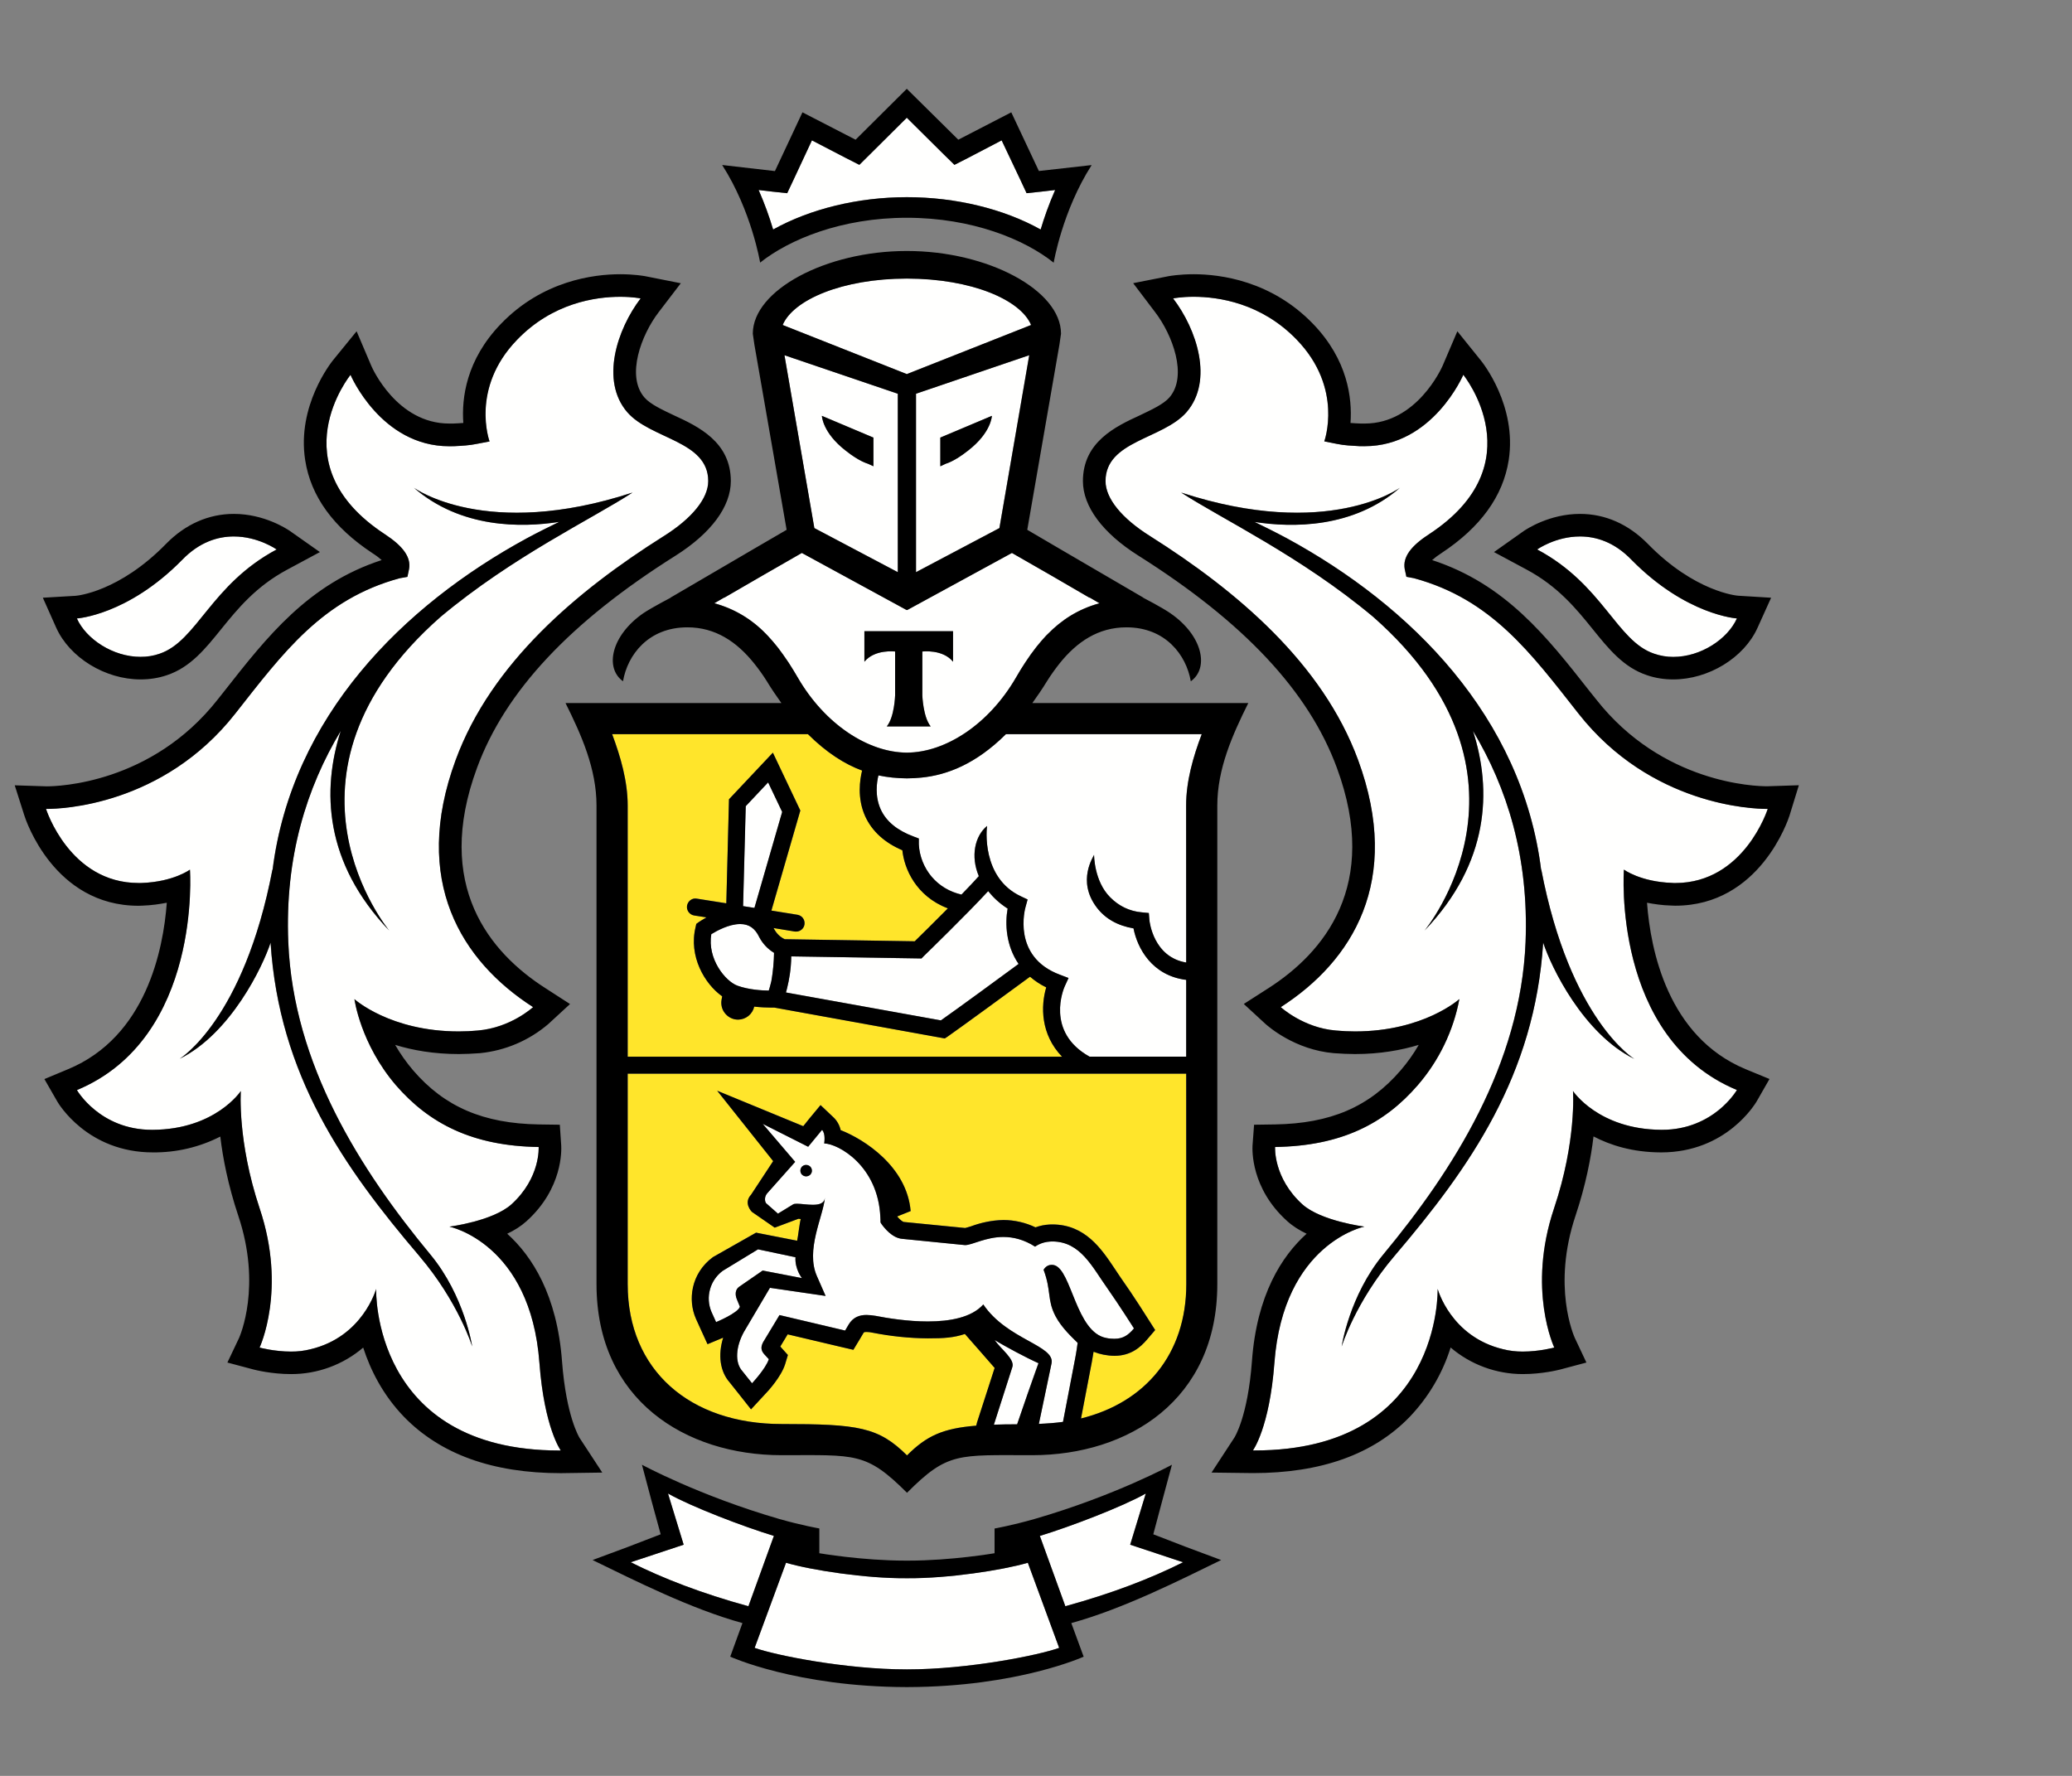 <svg width="28" height="24" viewBox="0 0 28 24" fill="none" xmlns="http://www.w3.org/2000/svg">
<rect x="0" y="0" width="28" height="24" fill="#808080" stroke="none"/>
<g clip-path="url(#clip0_617_16419)">
<path d="M9.677 17.866C9.677 17.866 9.971 17.746 9.998 17.659L9.958 17.561C9.931 17.497 9.934 17.427 9.988 17.39L10.305 17.17L10.836 17.272C10.836 17.272 10.74 17.152 10.749 16.991L10.243 16.884L9.765 17.175C9.682 17.237 9.621 17.325 9.594 17.425C9.566 17.525 9.573 17.631 9.613 17.727L9.677 17.867L9.677 17.866ZM13.43 19.253C13.524 19.25 13.63 19.248 13.745 19.248C13.745 19.248 14.018 18.448 14.033 18.423C13.83 18.328 13.632 18.223 13.44 18.109C13.521 18.231 13.718 18.369 13.679 18.476L13.43 19.253ZM13.593 9.921C13.187 10.324 12.798 10.474 12.451 10.508C12.387 10.515 12.323 10.519 12.259 10.519H12.251C12.123 10.519 11.995 10.506 11.87 10.479C11.848 10.569 11.819 10.759 11.901 10.938C11.975 11.101 12.124 11.222 12.342 11.303L12.416 11.332L12.416 11.411C12.416 11.434 12.434 11.947 12.992 12.089C13.083 11.996 13.166 11.911 13.226 11.839C13.113 11.571 13.173 11.296 13.338 11.162C13.332 11.191 13.258 11.863 13.797 12.114L13.886 12.156L13.859 12.25C13.85 12.279 13.671 12.93 14.324 13.173L14.439 13.217L14.387 13.329C14.376 13.353 14.12 13.944 14.723 14.28H16.029V13.241C15.564 13.184 15.368 12.81 15.317 12.545C15.101 12.508 14.934 12.415 14.82 12.263C14.545 11.901 14.781 11.57 14.784 11.552C14.783 11.555 14.784 11.907 15.001 12.125C15.109 12.229 15.236 12.311 15.429 12.329L15.524 12.338L15.532 12.435C15.534 12.456 15.585 12.933 16.029 13.008L16.028 10.886C16.028 10.557 16.124 10.226 16.239 9.921H13.592L13.593 9.921ZM10.076 10.894L10.041 12.245L10.195 12.269L10.57 10.972L10.38 10.573L10.077 10.894H10.076ZM10.889 15.897C10.879 15.897 10.869 15.894 10.859 15.89C10.85 15.886 10.842 15.879 10.835 15.872C10.828 15.864 10.823 15.855 10.819 15.845C10.816 15.835 10.815 15.825 10.816 15.815C10.817 15.805 10.819 15.795 10.824 15.786C10.828 15.776 10.835 15.768 10.842 15.761C10.85 15.755 10.859 15.75 10.868 15.747C10.878 15.743 10.888 15.742 10.898 15.743C10.943 15.745 10.973 15.783 10.972 15.825C10.97 15.845 10.961 15.864 10.945 15.878C10.93 15.891 10.91 15.898 10.889 15.897ZM14.21 17.093C14.222 17.093 14.235 17.095 14.247 17.098C14.482 17.165 14.54 18.007 14.949 18.082C14.989 18.091 15.026 18.093 15.059 18.093C15.177 18.093 15.247 18.042 15.324 17.952C15.324 17.952 15.117 17.629 14.963 17.41C14.759 17.123 14.601 16.777 14.22 16.777C14.21 16.777 14.2 16.777 14.19 16.779C14.117 16.782 14.047 16.805 13.987 16.847C13.86 16.763 13.711 16.717 13.559 16.716C13.321 16.716 13.135 16.826 13.042 16.826H13.039L12.189 16.742C12.056 16.728 11.95 16.595 11.912 16.542L11.898 16.52C11.898 16.496 11.898 16.473 11.896 16.452C11.867 15.755 11.329 15.457 11.137 15.452C11.137 15.452 11.16 15.319 11.108 15.269L10.921 15.497L10.305 15.187L10.744 15.701L10.373 16.12C10.326 16.167 10.332 16.232 10.351 16.259L10.512 16.401L10.715 16.277C10.726 16.27 10.744 16.267 10.767 16.267C10.823 16.267 10.908 16.282 10.983 16.282C11.067 16.282 11.139 16.265 11.147 16.186C11.122 16.445 10.882 16.894 11.039 17.247L11.156 17.513L10.404 17.404L10.052 18C9.944 18.198 9.926 18.412 10.031 18.528L10.162 18.694C10.162 18.694 10.347 18.498 10.388 18.368L10.329 18.303C10.278 18.247 10.281 18.198 10.312 18.138L10.533 17.771L11.42 17.981L11.466 17.901C11.527 17.8 11.614 17.771 11.709 17.771C11.748 17.771 11.789 17.775 11.83 17.782C11.995 17.815 12.266 17.858 12.537 17.858C12.835 17.858 13.13 17.805 13.287 17.629C13.609 18.106 14.261 18.182 14.209 18.425L14.038 19.243C14.151 19.237 14.261 19.23 14.364 19.216L14.528 18.365C14.541 18.293 14.553 18.22 14.562 18.148C14.499 18.083 14.348 17.949 14.261 17.785C14.147 17.563 14.209 17.447 14.102 17.16C14.102 17.16 14.135 17.093 14.21 17.093L14.21 17.093ZM22.083 14.309C21.394 13.967 20.959 13.063 20.853 12.738C20.739 14.531 19.865 15.774 18.845 16.971C18.314 17.592 18.13 18.196 18.13 18.196C18.13 18.196 18.232 17.512 18.69 16.955C19.642 15.809 20.547 14.382 20.615 12.731C20.661 11.58 20.366 10.646 19.904 9.876C20.163 10.678 20.126 11.66 19.25 12.576C19.25 12.576 20.995 10.482 18.555 8.335C17.579 7.518 16.511 7.013 15.961 6.656C17.948 7.305 18.918 6.59 18.918 6.59C18.283 7.141 17.462 7.132 16.953 7.052C17.091 7.12 17.235 7.191 17.389 7.273C19.065 8.185 20.57 9.685 20.827 11.761V11.745C21.215 13.785 22.083 14.308 22.083 14.308L22.083 14.309ZM22.593 11.932C22.609 11.933 22.622 11.933 22.637 11.933C23.571 11.933 23.887 10.931 23.887 10.931H23.869C23.698 10.931 22.309 10.891 21.328 9.641C20.683 8.82 20.153 8.098 19.107 7.814L19.004 7.795L18.982 7.69C18.953 7.53 19.063 7.38 19.312 7.219C20.754 6.272 19.773 5.065 19.773 5.065C19.773 5.065 19.363 6.03 18.441 6.03L18.372 6.029C18.267 6.023 18.166 6.02 18.064 5.998L17.895 5.964C17.895 5.964 18.157 5.248 17.523 4.591C17.046 4.095 16.464 4.01 16.129 4.01C15.959 4.01 15.852 4.033 15.852 4.033C16.171 4.45 16.401 5.142 16.033 5.569C15.715 5.936 14.938 5.954 14.938 6.502C14.938 6.734 15.155 7.004 15.543 7.247C16.71 7.983 17.869 8.961 18.351 10.271C18.953 11.904 18.275 12.988 17.307 13.61C17.307 13.61 17.611 13.89 18.05 13.926C18.14 13.935 18.228 13.939 18.309 13.939C19.239 13.939 19.72 13.502 19.72 13.502C19.72 13.502 19.64 14.105 19.157 14.666C18.71 15.182 18.125 15.488 17.231 15.5C17.231 15.5 17.203 15.915 17.599 16.276C17.852 16.503 18.437 16.577 18.437 16.577C18.437 16.577 17.341 16.798 17.22 18.419C17.155 19.297 16.931 19.602 16.931 19.602H16.951C19.492 19.602 19.427 17.418 19.427 17.418C19.427 17.418 19.603 18.065 20.312 18.234C20.398 18.256 20.49 18.265 20.577 18.265C20.804 18.265 21.003 18.212 21.003 18.212C21.003 18.212 20.631 17.427 21 16.33C21.306 15.419 21.256 14.744 21.256 14.744C21.256 14.744 21.598 15.263 22.448 15.268H22.456C22.657 15.271 22.855 15.223 23.032 15.129C23.21 15.035 23.361 14.898 23.471 14.731C21.777 14.026 21.944 11.752 21.944 11.752C21.944 11.752 22.164 11.916 22.593 11.932L22.593 11.932ZM5.665 16.971C4.644 15.774 3.77 14.531 3.655 12.738C3.55 13.064 3.116 13.968 2.427 14.309C2.427 14.309 3.293 13.785 3.682 11.746V11.762C3.94 9.685 5.445 8.185 7.12 7.274C7.274 7.191 7.419 7.12 7.556 7.053C7.047 7.132 6.225 7.142 5.591 6.591C5.591 6.591 6.562 7.306 8.547 6.656C7.998 7.014 6.93 7.519 5.954 8.335C3.514 10.483 5.259 12.576 5.259 12.576C4.383 11.659 4.346 10.679 4.605 9.877C4.143 10.647 3.847 11.581 3.895 12.733C3.962 14.383 4.866 15.81 5.816 16.957C6.277 17.512 6.381 18.197 6.381 18.197C6.381 18.197 6.193 17.593 5.664 16.972L5.665 16.971ZM6.073 16.576C6.073 16.576 6.658 16.503 6.911 16.275C7.306 15.916 7.279 15.501 7.279 15.501C6.384 15.488 5.799 15.183 5.35 14.666C4.87 14.106 4.789 13.502 4.789 13.502C4.789 13.502 5.27 13.939 6.198 13.939C6.282 13.939 6.369 13.935 6.458 13.926C6.733 13.899 6.993 13.788 7.204 13.61C6.234 12.989 5.556 11.904 6.157 10.27C6.639 8.961 7.797 7.983 8.966 7.246C9.354 7.004 9.57 6.734 9.57 6.502C9.57 5.955 8.794 5.936 8.476 5.57C8.108 5.143 8.339 4.45 8.657 4.033C8.657 4.033 8.551 4.011 8.381 4.011C8.046 4.011 7.464 4.095 6.986 4.592C6.35 5.249 6.615 5.965 6.615 5.965L6.445 5.999C6.344 6.019 6.241 6.024 6.137 6.03L6.07 6.03C5.146 6.03 4.736 5.066 4.736 5.066C4.736 5.066 3.757 6.273 5.199 7.219C5.447 7.38 5.556 7.531 5.527 7.69L5.505 7.795L5.4 7.813C4.356 8.098 3.827 8.82 3.18 9.642C2.199 10.891 0.812 10.931 0.64 10.931H0.621C0.621 10.931 0.938 11.934 1.872 11.934C1.887 11.934 1.9 11.934 1.916 11.932C2.345 11.917 2.566 11.752 2.566 11.752C2.566 11.752 2.732 14.026 1.038 14.731C1.038 14.731 1.347 15.269 2.054 15.269H2.062C2.912 15.263 3.253 14.744 3.253 14.744C3.253 14.744 3.204 15.42 3.508 16.33C3.876 17.428 3.507 18.211 3.507 18.211C3.507 18.211 3.704 18.265 3.933 18.265C4.021 18.265 4.111 18.257 4.196 18.234C4.905 18.065 5.082 17.419 5.082 17.419C5.082 17.419 5.017 19.602 7.559 19.602H7.577C7.577 19.602 7.354 19.298 7.289 18.419C7.169 16.799 6.072 16.576 6.072 16.576L6.073 16.576ZM11.681 8.53H12.879V8.942C12.738 8.769 12.464 8.805 12.464 8.805V9.398C12.464 9.398 12.473 9.69 12.576 9.817H11.983C12.087 9.69 12.096 9.398 12.096 9.398V8.805C12.096 8.805 11.823 8.769 11.681 8.942L11.681 8.53ZM10.375 8.592C10.417 8.637 10.458 8.685 10.497 8.734C10.507 8.746 10.515 8.756 10.525 8.769C10.562 8.817 10.598 8.87 10.634 8.922L10.658 8.957C10.7 9.021 10.74 9.088 10.78 9.157C11.147 9.791 11.734 10.169 12.254 10.17C12.775 10.169 13.361 9.791 13.728 9.157C13.769 9.086 13.81 9.018 13.853 8.954C13.902 8.879 13.954 8.806 14.009 8.736C14.05 8.685 14.092 8.636 14.135 8.59C14.143 8.584 14.149 8.576 14.156 8.57C14.344 8.379 14.565 8.233 14.857 8.152L14.727 8.076H14.72L14.204 7.776L13.674 7.472L12.258 8.244L12.254 8.241L12.252 8.244L10.835 7.472L10.305 7.776L9.788 8.076H9.782L9.652 8.152C9.943 8.232 10.165 8.377 10.353 8.569C10.361 8.576 10.366 8.585 10.375 8.592ZM12.254 3.764C11.377 3.765 10.719 4.053 10.575 4.392L12.254 5.055L13.933 4.392C13.791 4.053 13.133 3.765 12.254 3.764ZM12.272 21.328H12.238C11.707 21.332 10.974 21.223 10.622 21.119L10.197 22.27C10.477 22.369 11.425 22.561 12.256 22.561C13.085 22.561 14.034 22.369 14.313 22.27L13.889 21.119C13.535 21.223 12.803 21.332 12.272 21.328ZM15.483 20.184C15.167 20.363 14.462 20.632 14.052 20.757L14.396 21.707C15.03 21.533 15.554 21.33 15.987 21.113L15.272 20.875L15.483 20.184ZM9.027 20.184L9.238 20.875L8.522 21.113C8.954 21.33 9.48 21.533 10.113 21.706L10.458 20.756C10.048 20.631 9.342 20.363 9.027 20.184ZM12.254 2.664C12.916 2.664 13.563 2.823 14.063 3.101C14.108 2.948 14.172 2.762 14.258 2.567L14.07 2.59L13.872 2.61L13.788 2.43L13.535 1.897L13.076 2.136L12.897 2.227L12.754 2.087L12.254 1.591L11.755 2.087L11.612 2.227L11.434 2.136L10.972 1.897L10.722 2.43L10.637 2.611L10.439 2.59L10.251 2.567C10.338 2.762 10.401 2.948 10.447 3.101C10.948 2.823 11.595 2.664 12.254 2.664H12.254ZM22.351 8.834C22.438 8.864 22.525 8.877 22.611 8.877C22.986 8.877 23.347 8.634 23.471 8.357C23.471 8.357 22.785 8.315 22.047 7.565C21.813 7.323 21.564 7.25 21.351 7.25C21.02 7.25 20.771 7.424 20.771 7.424C21.663 7.9 21.844 8.663 22.351 8.834ZM1.898 8.876C1.985 8.876 2.072 8.864 2.156 8.834C2.664 8.662 2.848 7.9 3.737 7.425C3.737 7.425 3.489 7.25 3.159 7.25C2.945 7.25 2.697 7.322 2.461 7.566C1.724 8.315 1.038 8.358 1.038 8.358C1.162 8.634 1.524 8.877 1.898 8.877L1.898 8.876ZM11.803 5.913V6.301L11.729 6.267C11.725 6.264 11.616 6.24 11.426 6.089C11.112 5.845 11.106 5.62 11.106 5.62L11.802 5.913L11.803 5.913ZM12.131 7.732V5.321L10.6 4.8L11.004 7.136L12.132 7.732L12.131 7.732ZM12.707 5.913L13.403 5.62C13.403 5.62 13.398 5.845 13.082 6.089C12.893 6.239 12.784 6.264 12.78 6.267L12.707 6.301L12.707 5.913ZM13.505 7.137L13.908 4.801L12.377 5.321V7.732L13.505 7.136L13.505 7.137ZM9.965 13.321C10.114 13.375 10.295 13.386 10.388 13.386C10.391 13.375 10.397 13.361 10.401 13.344C10.409 13.317 10.417 13.289 10.423 13.259C10.449 13.125 10.457 12.975 10.46 12.877C10.375 12.826 10.305 12.752 10.259 12.664C10.202 12.544 10.121 12.488 10.002 12.488C9.848 12.488 9.683 12.582 9.611 12.624C9.555 12.958 9.801 13.261 9.965 13.321L9.965 13.321ZM13.353 12.042C13.069 12.352 12.512 12.892 12.485 12.919L12.451 12.953L10.691 12.925C10.69 13.071 10.671 13.216 10.635 13.357L10.621 13.412L12.714 13.79C12.931 13.637 13.53 13.199 13.764 13.027C13.594 12.779 13.578 12.485 13.616 12.279C13.516 12.216 13.427 12.136 13.353 12.042Z" fill="#FFFFFE"/>
<path d="M16.03 14.509H8.483V17.354C8.483 18.517 9.323 19.245 10.563 19.245C11.599 19.245 11.872 19.285 12.257 19.668C12.523 19.403 12.742 19.304 13.194 19.267L13.204 19.223L13.442 18.486C13.428 18.47 13.04 18.027 13.04 18.027C12.886 18.079 12.756 18.087 12.538 18.087C12.315 18.087 12.063 18.061 11.789 18.01C11.763 18.004 11.737 18 11.711 18C11.677 18 11.675 18.003 11.666 18.02L11.619 18.098L11.532 18.241L11.369 18.203L10.645 18.032L10.545 18.196L10.56 18.215L10.648 18.312L10.609 18.439C10.556 18.604 10.383 18.797 10.33 18.851L10.149 19.045L9.984 18.837L9.86 18.681C9.73 18.535 9.7 18.312 9.773 18.077C9.771 18.079 9.769 18.08 9.766 18.08L9.562 18.165L9.47 17.964L9.405 17.823C9.343 17.678 9.332 17.517 9.373 17.365C9.415 17.213 9.507 17.081 9.635 16.988L10.217 16.658L10.773 16.767C10.786 16.714 10.806 16.524 10.822 16.475C10.811 16.473 10.801 16.471 10.79 16.471L10.47 16.591L10.162 16.378C10.162 16.378 10.042 16.261 10.151 16.145L10.449 15.691L9.692 14.741L10.855 15.219L10.933 15.123L11.089 14.934L11.268 15.104C11.314 15.15 11.347 15.209 11.361 15.273C11.681 15.398 12.255 15.767 12.306 16.366L12.127 16.438V16.443C12.168 16.491 12.202 16.512 12.213 16.514L13.043 16.595C13.064 16.591 13.089 16.582 13.119 16.574C13.223 16.538 13.377 16.487 13.561 16.487C13.711 16.487 13.855 16.522 13.994 16.587C14.046 16.567 14.108 16.553 14.181 16.548L14.222 16.547C14.665 16.547 14.886 16.88 15.064 17.145C15.093 17.192 15.123 17.235 15.153 17.277C15.309 17.497 15.511 17.817 15.52 17.832L15.611 17.974L15.499 18.105C15.413 18.206 15.283 18.323 15.06 18.323C15.01 18.323 14.96 18.317 14.91 18.308C14.865 18.299 14.82 18.285 14.778 18.267C14.771 18.314 14.763 18.361 14.754 18.408L14.609 19.169C15.479 18.955 16.032 18.296 16.032 17.354L16.03 14.509ZM8.483 14.28H14.353C14.06 13.977 14.065 13.593 14.139 13.343C14.06 13.305 13.986 13.257 13.92 13.199C13.691 13.368 12.991 13.879 12.808 14.007L12.768 14.034L10.464 13.616H10.417C10.363 13.616 10.281 13.614 10.193 13.603C10.184 13.645 10.162 13.684 10.131 13.714C10.1 13.745 10.061 13.765 10.019 13.774C9.976 13.783 9.932 13.779 9.892 13.763C9.851 13.747 9.817 13.719 9.791 13.684C9.774 13.66 9.761 13.633 9.754 13.603C9.747 13.574 9.746 13.544 9.751 13.515L9.76 13.464C9.523 13.297 9.303 12.922 9.401 12.527L9.41 12.486L9.443 12.462C9.477 12.439 9.512 12.417 9.548 12.398L9.38 12.371C9.351 12.366 9.324 12.349 9.306 12.325C9.289 12.3 9.281 12.27 9.285 12.24C9.296 12.177 9.354 12.133 9.417 12.144L9.815 12.207L9.852 10.801L10.445 10.172L10.816 10.953L10.425 12.306L10.777 12.362C10.807 12.367 10.834 12.384 10.852 12.408C10.869 12.433 10.877 12.464 10.872 12.494C10.868 12.521 10.854 12.545 10.833 12.562C10.813 12.58 10.786 12.589 10.759 12.589L10.741 12.588L10.454 12.541C10.458 12.551 10.463 12.555 10.468 12.565C10.499 12.62 10.548 12.665 10.605 12.692L12.361 12.721C12.436 12.648 12.62 12.467 12.81 12.276C12.644 12.215 12.499 12.109 12.39 11.97C12.281 11.832 12.213 11.666 12.194 11.49C11.953 11.387 11.786 11.233 11.693 11.033C11.581 10.784 11.621 10.534 11.651 10.413C11.417 10.328 11.17 10.172 10.919 9.921H8.273C8.387 10.227 8.483 10.557 8.483 10.886V14.28L8.483 14.28Z" fill="#FFE52B"/>
<path d="M12.255 5.056L10.577 4.392C10.72 4.053 11.378 3.766 12.255 3.765C13.134 3.766 13.792 4.053 13.934 4.392L12.255 5.056ZM13.506 7.137L12.379 7.733V5.321L13.909 4.8L13.506 7.136L13.506 7.137ZM14.205 7.777L14.721 8.077H14.728L14.858 8.153C14.567 8.233 14.344 8.38 14.157 8.571L14.137 8.591C14.093 8.638 14.051 8.687 14.011 8.737L13.987 8.768C13.947 8.819 13.909 8.872 13.873 8.927L13.854 8.955C13.81 9.021 13.769 9.089 13.73 9.157C13.362 9.791 12.776 10.17 12.255 10.172C11.735 10.17 11.148 9.791 10.781 9.157C10.742 9.09 10.701 9.023 10.659 8.958L10.635 8.923C10.6 8.871 10.564 8.82 10.526 8.77C10.517 8.757 10.508 8.746 10.499 8.735C10.46 8.686 10.419 8.639 10.376 8.593C10.368 8.586 10.362 8.577 10.354 8.57C10.162 8.369 9.92 8.225 9.653 8.153L9.784 8.077H9.789L10.307 7.777L10.836 7.473L12.253 8.245L12.255 8.242L12.259 8.245L13.675 7.473L14.205 7.777ZM16.24 9.922C16.124 10.227 16.029 10.558 16.029 10.886L16.03 13.008C15.588 12.935 15.535 12.457 15.533 12.436L15.525 12.339L15.43 12.33C15.267 12.316 15.116 12.244 15.002 12.126C14.785 11.909 14.785 11.557 14.785 11.553C14.782 11.571 14.547 11.901 14.82 12.263C14.935 12.415 15.102 12.51 15.318 12.547C15.369 12.811 15.565 13.185 16.03 13.243V14.28H14.724C14.122 13.945 14.377 13.355 14.389 13.329L14.44 13.217L14.324 13.173C13.672 12.931 13.852 12.279 13.861 12.251L13.887 12.156L13.798 12.114C13.259 11.864 13.332 11.191 13.34 11.162C13.174 11.297 13.114 11.571 13.228 11.841C13.166 11.911 13.083 11.996 12.993 12.09C12.836 12.056 12.694 11.971 12.59 11.848C12.486 11.725 12.425 11.571 12.417 11.411L12.417 11.332L12.343 11.304C12.126 11.223 11.976 11.101 11.902 10.939C11.82 10.759 11.848 10.571 11.871 10.479C11.996 10.505 12.124 10.518 12.251 10.519H12.26C12.325 10.519 12.389 10.515 12.451 10.509C12.8 10.474 13.188 10.325 13.594 9.922L16.24 9.922ZM14.608 19.17L14.754 18.409L14.778 18.268C14.868 18.303 14.963 18.322 15.06 18.323C15.282 18.323 15.412 18.206 15.498 18.106L15.61 17.975L15.519 17.832C15.511 17.818 15.308 17.497 15.152 17.278C15.122 17.235 15.092 17.19 15.063 17.145C14.886 16.88 14.665 16.548 14.22 16.548L14.181 16.549C14.117 16.552 14.053 16.565 13.993 16.587C13.858 16.522 13.71 16.489 13.56 16.488C13.409 16.492 13.26 16.521 13.119 16.574C13.089 16.582 13.063 16.592 13.042 16.596L12.212 16.514C12.201 16.512 12.168 16.491 12.126 16.443V16.439L12.306 16.367C12.255 15.767 11.68 15.398 11.36 15.273C11.346 15.209 11.314 15.15 11.267 15.104L11.088 14.935L10.932 15.123L10.855 15.22L9.692 14.741L10.448 15.692L10.15 16.145C10.04 16.261 10.161 16.378 10.161 16.378L10.469 16.591L10.789 16.471C10.8 16.471 10.809 16.474 10.821 16.475C10.805 16.524 10.785 16.715 10.772 16.768L10.217 16.659L9.635 16.989C9.334 17.21 9.293 17.574 9.405 17.823L9.469 17.965L9.561 18.166L9.765 18.081C9.768 18.08 9.771 18.079 9.773 18.077C9.7 18.312 9.73 18.535 9.86 18.682L9.984 18.838L10.149 19.047L10.329 18.852C10.383 18.798 10.556 18.605 10.609 18.439L10.647 18.312L10.56 18.215L10.545 18.197L10.644 18.033L11.368 18.204L11.532 18.242L11.619 18.098L11.665 18.02C11.674 18.004 11.676 18.001 11.71 18.001C11.736 18.001 11.761 18.004 11.789 18.01C12.036 18.059 12.287 18.085 12.538 18.087C12.755 18.087 12.885 18.079 13.039 18.028C13.039 18.028 13.428 18.47 13.441 18.487L13.203 19.223L13.192 19.267C12.742 19.304 12.522 19.403 12.257 19.669C11.871 19.286 11.599 19.245 10.563 19.245C9.323 19.245 8.482 18.518 8.482 17.354V14.51H16.03L16.031 17.354C16.031 18.297 15.479 18.955 14.608 19.17ZM9.959 17.562L9.999 17.66C9.972 17.746 9.677 17.868 9.677 17.868L9.614 17.728C9.574 17.632 9.567 17.525 9.595 17.425C9.622 17.325 9.683 17.237 9.766 17.175L10.244 16.884L10.75 16.991C10.74 17.152 10.837 17.273 10.837 17.273L10.307 17.171L9.989 17.39C9.935 17.428 9.931 17.497 9.959 17.562ZM14.528 18.365L14.365 19.216C14.261 19.23 14.151 19.239 14.039 19.243L14.21 18.426C14.261 18.182 13.61 18.107 13.288 17.629C13.131 17.806 12.836 17.859 12.538 17.859C12.267 17.859 11.996 17.815 11.831 17.783C11.791 17.776 11.751 17.772 11.71 17.771C11.615 17.771 11.528 17.801 11.468 17.902L11.421 17.982L10.534 17.773L10.313 18.139C10.282 18.198 10.279 18.248 10.329 18.303L10.39 18.369C10.348 18.498 10.163 18.694 10.163 18.694L10.031 18.529C9.927 18.413 9.944 18.198 10.053 18L10.405 17.404L11.157 17.514L11.04 17.247C10.883 16.894 11.123 16.445 11.148 16.187C11.139 16.265 11.068 16.282 10.985 16.282C10.908 16.282 10.824 16.268 10.768 16.268C10.746 16.268 10.726 16.27 10.716 16.278L10.513 16.402L10.352 16.26C10.333 16.233 10.327 16.168 10.374 16.12L10.746 15.702L10.307 15.188L10.921 15.498L11.109 15.27C11.161 15.321 11.138 15.453 11.138 15.453C11.33 15.458 11.869 15.756 11.897 16.452C11.899 16.473 11.899 16.497 11.899 16.52L11.913 16.543C11.951 16.596 12.056 16.73 12.19 16.742L13.04 16.827H13.043C13.137 16.827 13.322 16.717 13.56 16.717C13.69 16.717 13.834 16.75 13.988 16.848C13.988 16.848 14.066 16.786 14.191 16.779C14.2 16.778 14.211 16.778 14.22 16.778C14.601 16.778 14.76 17.123 14.965 17.41C15.119 17.629 15.324 17.953 15.324 17.953C15.249 18.043 15.178 18.093 15.059 18.093C15.023 18.093 14.986 18.09 14.95 18.082C14.541 18.007 14.482 17.166 14.249 17.099C14.236 17.095 14.224 17.094 14.211 17.094C14.136 17.094 14.103 17.161 14.103 17.161C14.21 17.448 14.148 17.564 14.263 17.785C14.348 17.949 14.5 18.084 14.563 18.148C14.563 18.148 14.547 18.273 14.528 18.366L14.528 18.365ZM13.745 19.249C13.632 19.249 13.526 19.25 13.431 19.254L13.68 18.477C13.719 18.369 13.522 18.23 13.441 18.109C13.563 18.186 13.881 18.356 14.034 18.423C13.935 18.697 13.839 18.972 13.745 19.249ZM10.042 12.245L10.078 10.895L10.38 10.574L10.57 10.973L10.195 12.27L10.041 12.246L10.042 12.245ZM10.26 12.664C10.306 12.752 10.375 12.826 10.46 12.877C10.458 13.005 10.446 13.133 10.424 13.259C10.417 13.289 10.41 13.316 10.402 13.344C10.398 13.361 10.392 13.375 10.389 13.387C10.296 13.387 10.114 13.375 9.966 13.321C9.802 13.261 9.556 12.958 9.613 12.625C9.684 12.581 9.849 12.488 10.003 12.488C10.122 12.488 10.203 12.545 10.26 12.664ZM13.765 13.027C13.532 13.199 12.933 13.638 12.715 13.79L10.621 13.413L10.636 13.357C10.663 13.248 10.691 13.1 10.693 12.925L12.453 12.953L12.486 12.919C12.513 12.893 13.07 12.352 13.354 12.043C13.422 12.128 13.506 12.208 13.617 12.279C13.58 12.486 13.595 12.78 13.765 13.027ZM10.918 9.922C11.17 10.172 11.416 10.328 11.65 10.414C11.62 10.535 11.58 10.785 11.692 11.033C11.785 11.234 11.952 11.388 12.194 11.491C12.22 11.739 12.376 12.112 12.809 12.276C12.619 12.468 12.435 12.649 12.361 12.721L10.604 12.693C10.546 12.666 10.498 12.621 10.467 12.565C10.463 12.556 10.457 12.552 10.453 12.542L10.74 12.589L10.758 12.59C10.786 12.59 10.812 12.58 10.832 12.563C10.853 12.546 10.867 12.521 10.871 12.495C10.876 12.465 10.869 12.434 10.851 12.409C10.833 12.384 10.806 12.368 10.777 12.363L10.424 12.306L10.815 10.954L10.444 10.172L9.851 10.802L9.815 12.208L9.416 12.145C9.354 12.132 9.295 12.178 9.284 12.24C9.279 12.27 9.287 12.301 9.305 12.326C9.323 12.35 9.349 12.367 9.379 12.372L9.547 12.398C9.487 12.432 9.447 12.459 9.442 12.462L9.409 12.486L9.4 12.528C9.303 12.923 9.522 13.298 9.759 13.465L9.75 13.515C9.741 13.576 9.754 13.636 9.79 13.685C9.811 13.714 9.839 13.739 9.871 13.755C9.903 13.772 9.938 13.78 9.975 13.78C10.025 13.779 10.074 13.762 10.114 13.73C10.153 13.698 10.181 13.654 10.192 13.604C10.28 13.614 10.361 13.617 10.416 13.617H10.464L12.767 14.034L12.807 14.008C12.99 13.88 13.69 13.369 13.919 13.2C13.983 13.254 14.053 13.303 14.138 13.344C14.064 13.594 14.059 13.977 14.352 14.281H8.482V10.887C8.482 10.558 8.386 10.227 8.272 9.922L10.918 9.922ZM10.601 4.801L12.133 5.321V7.733L11.005 7.137L10.601 4.801V4.801ZM14.338 4.51C14.338 3.922 13.35 3.392 12.258 3.392H12.252C11.161 3.392 10.173 3.922 10.173 4.51L10.194 4.655L10.63 7.16L10.192 7.415L9.06 8.077H9.064C9.064 8.077 8.81 8.209 8.691 8.289C8.26 8.589 8.168 9.026 8.419 9.207C8.48 8.85 8.762 8.478 9.289 8.478C9.669 8.478 9.958 8.674 10.193 8.968C10.253 9.043 10.31 9.122 10.363 9.207C10.428 9.315 10.495 9.41 10.559 9.501H7.642C7.857 9.933 8.061 10.39 8.061 10.887V17.355C8.061 18.919 9.262 19.666 10.562 19.666C11.567 19.666 11.702 19.621 12.257 20.174C12.808 19.621 12.944 19.666 13.949 19.666C15.25 19.666 16.45 18.919 16.45 17.355V10.887C16.45 10.39 16.654 9.933 16.869 9.501H13.951C14.016 9.41 14.082 9.315 14.148 9.207C14.201 9.122 14.258 9.043 14.317 8.968C14.553 8.673 14.842 8.478 15.222 8.478C15.749 8.478 16.03 8.85 16.092 9.207C16.343 9.027 16.252 8.589 15.818 8.289C15.703 8.209 15.447 8.077 15.447 8.077H15.451L14.317 7.415L13.882 7.16L14.317 4.655L14.338 4.51ZM2.462 7.566C2.697 7.323 2.946 7.25 3.16 7.25C3.489 7.25 3.739 7.426 3.739 7.426C2.849 7.901 2.665 8.663 2.157 8.835C2.074 8.864 1.987 8.878 1.899 8.877C1.525 8.877 1.163 8.635 1.039 8.358C1.039 8.358 1.725 8.316 2.462 7.566ZM1.899 9.182C2.021 9.182 2.141 9.164 2.255 9.125C2.574 9.019 2.777 8.765 2.991 8.5C3.21 8.23 3.457 7.925 3.884 7.697L4.323 7.461L3.914 7.173C3.881 7.152 3.575 6.945 3.16 6.945C2.82 6.945 2.504 7.084 2.244 7.35C1.61 7.999 1.041 8.051 1.021 8.052L0.579 8.078L0.76 8.484C0.943 8.889 1.422 9.182 1.899 9.182ZM3.896 12.733C3.849 11.581 4.143 10.647 4.605 9.877C4.348 10.679 4.383 11.66 5.261 12.577C5.261 12.577 3.515 10.482 5.955 8.336C6.931 7.519 7.999 7.014 8.548 6.657C6.563 7.306 5.593 6.591 5.593 6.591C6.227 7.142 7.048 7.133 7.557 7.053C7.42 7.12 7.275 7.191 7.121 7.274C5.445 8.185 3.941 9.686 3.683 11.762V11.747C3.294 13.786 2.428 14.309 2.428 14.309C3.117 13.968 3.551 13.064 3.657 12.739C3.772 14.531 4.645 15.775 5.665 16.973C6.195 17.593 6.381 18.196 6.381 18.196C6.381 18.196 6.278 17.513 5.818 16.956C4.868 15.81 3.963 14.383 3.896 12.732L3.896 12.733ZM11.681 8.531V8.943C11.823 8.77 12.096 8.805 12.096 8.805V9.399C12.096 9.399 12.088 9.691 11.984 9.817H12.577C12.474 9.691 12.464 9.399 12.464 9.399V8.805C12.464 8.805 12.738 8.77 12.879 8.943V8.531H11.681H11.681ZM11.427 6.089C11.616 6.24 11.726 6.265 11.729 6.267L11.803 6.301V5.914L11.107 5.62C11.107 5.62 11.113 5.845 11.427 6.089ZM13.083 6.089C13.398 5.845 13.404 5.62 13.404 5.62L12.707 5.914V6.302L12.781 6.267C12.784 6.265 12.893 6.24 13.083 6.089ZM21.352 7.25C21.565 7.25 21.814 7.323 22.048 7.566C22.786 8.316 23.472 8.358 23.472 8.358C23.348 8.635 22.986 8.878 22.612 8.878C22.526 8.878 22.438 8.864 22.353 8.834C21.845 8.663 21.663 7.9 20.773 7.426C20.773 7.426 21.02 7.25 21.352 7.25ZM20.627 7.696C21.054 7.924 21.303 8.23 21.521 8.5C21.735 8.765 21.938 9.019 22.257 9.125C22.37 9.164 22.489 9.182 22.612 9.182C23.089 9.182 23.569 8.889 23.751 8.483L23.934 8.078L23.492 8.051C23.471 8.051 22.901 7.998 22.268 7.35C22.007 7.084 21.692 6.945 21.352 6.945C20.937 6.945 20.629 7.152 20.596 7.173L20.189 7.461L20.627 7.696ZM20.827 11.747V11.762C20.57 9.686 19.066 8.186 17.39 7.275C17.236 7.192 17.092 7.121 16.953 7.054C17.463 7.133 18.284 7.142 18.919 6.592C18.919 6.592 17.948 7.306 15.962 6.657C16.511 7.014 17.58 7.519 18.556 8.336C20.995 10.483 19.25 12.577 19.25 12.577C20.127 11.661 20.163 10.679 19.905 9.877C20.367 10.647 20.661 11.581 20.616 12.733C20.549 14.383 19.643 15.81 18.691 16.957C18.233 17.513 18.131 18.197 18.131 18.197C18.131 18.197 18.316 17.594 18.845 16.973C19.866 15.775 20.74 14.532 20.854 12.739C20.959 13.065 21.394 13.969 22.084 14.31C22.084 14.31 21.217 13.786 20.827 11.747L20.827 11.747ZM7.56 19.603C5.018 19.603 5.083 17.42 5.083 17.42C5.083 17.42 4.905 18.066 4.198 18.234C4.111 18.256 4.022 18.267 3.933 18.266C3.706 18.266 3.508 18.212 3.508 18.212C3.508 18.212 3.878 17.428 3.509 16.331C3.205 15.42 3.255 14.745 3.255 14.745C3.255 14.745 2.913 15.264 2.063 15.269H2.054C1.348 15.269 1.04 14.732 1.04 14.732C2.733 14.027 2.567 11.753 2.567 11.753C2.567 11.753 2.346 11.917 1.918 11.933H1.873C0.938 11.933 0.622 10.932 0.622 10.932H0.641C0.814 10.932 2.2 10.892 3.181 9.642C3.827 8.821 4.357 8.098 5.401 7.815L5.506 7.796L5.528 7.691C5.557 7.531 5.447 7.381 5.2 7.219C3.757 6.273 4.737 5.066 4.737 5.066C4.737 5.066 5.146 6.031 6.071 6.031L6.138 6.03C6.242 6.025 6.344 6.02 6.446 5.998L6.616 5.966C6.616 5.966 6.352 5.249 6.988 4.592C7.466 4.095 8.046 4.011 8.381 4.011C8.552 4.011 8.657 4.033 8.657 4.033C8.34 4.45 8.11 5.143 8.476 5.57C8.795 5.938 9.571 5.955 9.571 6.502C9.571 6.734 9.355 7.005 8.967 7.248C7.799 7.984 6.64 8.961 6.158 10.271C5.557 11.904 6.236 12.989 7.204 13.611C7.204 13.611 6.9 13.891 6.459 13.927C6.373 13.935 6.286 13.939 6.2 13.939C5.271 13.939 4.79 13.503 4.79 13.503C4.79 13.503 4.87 14.106 5.351 14.667C5.799 15.184 6.385 15.488 7.279 15.501C7.279 15.501 7.308 15.916 6.912 16.276C6.658 16.504 6.074 16.578 6.074 16.578C6.074 16.578 7.17 16.8 7.29 18.42C7.356 19.298 7.578 19.602 7.578 19.602L7.56 19.603ZM7.83 19.429C7.829 19.425 7.652 19.147 7.595 18.398C7.528 17.499 7.189 16.975 6.854 16.673C6.951 16.628 7.041 16.571 7.116 16.503C7.608 16.059 7.587 15.539 7.584 15.481L7.565 15.2L7.283 15.196C6.532 15.184 6.008 14.959 5.583 14.465C5.492 14.358 5.41 14.243 5.34 14.121C5.574 14.193 5.86 14.245 6.2 14.245C6.29 14.245 6.385 14.24 6.485 14.233C6.827 14.199 7.15 14.062 7.411 13.838L7.703 13.569L7.37 13.354C6.623 12.876 5.859 11.969 6.446 10.378C6.826 9.344 7.703 8.407 9.13 7.509C9.612 7.204 9.876 6.845 9.876 6.502C9.876 5.972 9.434 5.763 9.11 5.614C8.952 5.539 8.788 5.464 8.708 5.371C8.457 5.079 8.668 4.522 8.901 4.219L9.2 3.828L8.716 3.732C8.703 3.73 8.575 3.706 8.381 3.706C8.02 3.706 7.33 3.794 6.768 4.378C6.299 4.864 6.237 5.382 6.261 5.716C6.216 5.72 6.17 5.722 6.122 5.724H6.07C5.364 5.724 5.03 4.974 5.018 4.945L4.819 4.477L4.497 4.872C4.479 4.896 4.009 5.482 4.124 6.218C4.199 6.707 4.506 7.128 5.032 7.475C5.09 7.512 5.129 7.543 5.158 7.569C4.165 7.893 3.611 8.602 3.026 9.347L2.942 9.453C2.047 10.592 0.782 10.627 0.63 10.627L0.199 10.613L0.33 11.024C0.346 11.074 0.727 12.241 1.873 12.241L1.928 12.239C2.049 12.235 2.158 12.218 2.254 12.2C2.207 12.836 1.973 14.012 0.921 14.449L0.6 14.583L0.774 14.886C0.79 14.914 1.181 15.574 2.066 15.574C2.382 15.577 2.695 15.504 2.977 15.36C3.011 15.648 3.082 16.017 3.22 16.43C3.54 17.384 3.242 18.054 3.231 18.081L3.073 18.414L3.43 18.509C3.454 18.515 3.673 18.57 3.933 18.57C4.29 18.571 4.636 18.444 4.908 18.212C5.005 18.511 5.171 18.849 5.46 19.148C5.951 19.653 6.658 19.909 7.58 19.909L8.139 19.901L7.83 19.429ZM10.899 15.744C10.889 15.743 10.878 15.744 10.869 15.747C10.859 15.751 10.85 15.756 10.842 15.762C10.835 15.769 10.828 15.777 10.824 15.787C10.819 15.796 10.817 15.806 10.816 15.816C10.816 15.826 10.817 15.836 10.82 15.846C10.823 15.856 10.829 15.865 10.835 15.872C10.842 15.88 10.851 15.886 10.86 15.89C10.869 15.895 10.879 15.897 10.889 15.898C10.91 15.899 10.93 15.892 10.946 15.879C10.961 15.865 10.971 15.846 10.972 15.826C10.973 15.805 10.966 15.785 10.953 15.77C10.939 15.754 10.919 15.745 10.899 15.744ZM14.397 21.708L14.052 20.757C14.463 20.632 15.168 20.363 15.484 20.184L15.273 20.876L15.988 21.113C15.555 21.33 15.032 21.533 14.397 21.707L14.397 21.708ZM12.256 22.561C11.426 22.561 10.478 22.37 10.198 22.27L10.622 21.12C10.975 21.223 11.707 21.332 12.239 21.329H12.272C12.804 21.332 13.536 21.223 13.89 21.12L14.313 22.27C14.034 22.371 13.086 22.561 12.256 22.561ZM8.524 21.113L9.239 20.876L9.027 20.184C9.343 20.363 10.049 20.633 10.458 20.757L10.114 21.708C9.481 21.534 8.956 21.33 8.524 21.113ZM16.02 20.903L15.585 20.735L15.705 20.285L15.837 19.795C15.837 19.795 15.067 20.214 13.981 20.528C13.673 20.616 13.44 20.657 13.44 20.657V20.991C13.44 20.991 12.859 21.091 12.273 21.091H12.239C11.651 21.091 11.072 20.991 11.072 20.991V20.656C11.072 20.656 10.838 20.616 10.53 20.528C9.445 20.213 8.675 19.795 8.675 19.795L8.805 20.285L8.928 20.735L8.492 20.903L8.008 21.083C8.562 21.352 9.331 21.742 10.033 21.935L9.868 22.389C9.868 22.389 10.76 22.796 12.245 22.8V22.8H12.265V22.8C13.753 22.796 14.644 22.389 14.644 22.389L14.477 21.935C15.18 21.742 15.95 21.352 16.502 21.083L16.02 20.903ZM10.44 2.59L10.638 2.611L10.723 2.431L10.972 1.897L11.434 2.137L11.613 2.228L12.254 1.591L12.754 2.087L12.898 2.228L13.077 2.137L13.536 1.897L13.789 2.431L13.873 2.611L14.07 2.59L14.259 2.568C14.173 2.763 14.109 2.948 14.063 3.102C13.564 2.823 12.916 2.665 12.255 2.665C11.596 2.665 10.948 2.823 10.448 3.102C10.394 2.92 10.328 2.742 10.252 2.568L10.44 2.59H10.44ZM12.254 2.943C13.14 2.943 13.848 3.237 14.239 3.55C14.239 3.55 14.356 2.849 14.752 2.231L14.039 2.311L13.666 1.518L12.95 1.888L12.254 1.2L11.562 1.888L10.844 1.518L10.472 2.312L9.759 2.23C10.156 2.849 10.272 3.549 10.272 3.549C10.665 3.236 11.371 2.943 12.254 2.943ZM23.472 14.731C23.472 14.731 23.164 15.269 22.457 15.269H22.449C21.6 15.263 21.257 14.745 21.257 14.745C21.257 14.745 21.307 15.419 21.001 16.33C20.633 17.428 21.004 18.211 21.004 18.211C21.004 18.211 20.806 18.266 20.578 18.266C20.491 18.266 20.4 18.257 20.313 18.234C19.604 18.066 19.428 17.419 19.428 17.419C19.428 17.419 19.493 19.602 16.952 19.602H16.931C16.931 19.602 17.156 19.298 17.222 18.419C17.343 16.8 18.438 16.577 18.438 16.577C18.438 16.577 17.853 16.503 17.6 16.276C17.204 15.917 17.231 15.501 17.231 15.501C18.126 15.488 18.712 15.184 19.159 14.666C19.446 14.335 19.64 13.933 19.721 13.502C19.721 13.502 19.24 13.939 18.311 13.939C18.229 13.939 18.142 13.935 18.052 13.927C17.612 13.891 17.308 13.611 17.308 13.611C18.276 12.989 18.954 11.904 18.353 10.27C17.871 8.962 16.711 7.984 15.545 7.247C15.156 7.004 14.94 6.734 14.94 6.502C14.94 5.955 15.716 5.937 16.035 5.57C16.403 5.143 16.172 4.45 15.853 4.033C15.853 4.033 15.96 4.011 16.13 4.011C16.466 4.011 17.047 4.095 17.525 4.592C18.159 5.249 17.896 5.965 17.896 5.965L18.066 5.999C18.167 6.02 18.268 6.024 18.373 6.03L18.442 6.03C19.364 6.03 19.775 5.065 19.775 5.065C19.775 5.065 20.755 6.273 19.313 7.219C19.064 7.38 18.955 7.531 18.983 7.69L19.006 7.795L19.108 7.814C20.154 8.098 20.684 8.821 21.33 9.642C22.311 10.891 23.699 10.932 23.87 10.932H23.889C23.889 10.932 23.572 11.934 22.638 11.934C22.623 11.934 22.61 11.934 22.594 11.932C22.166 11.917 21.945 11.752 21.945 11.752C21.945 11.752 21.778 14.026 23.473 14.731L23.472 14.731ZM22.638 12.24C23.783 12.24 24.166 11.073 24.182 11.024L24.309 10.612L23.881 10.626H23.879C23.727 10.626 22.465 10.592 21.57 9.452L21.485 9.346C20.9 8.601 20.345 7.893 19.353 7.569C19.392 7.535 19.435 7.503 19.479 7.475C20.005 7.128 20.312 6.707 20.388 6.218C20.502 5.482 20.032 4.896 20.012 4.872L19.694 4.477L19.494 4.945C19.481 4.974 19.146 5.724 18.442 5.724H18.39C18.341 5.722 18.295 5.72 18.25 5.716C18.274 5.381 18.213 4.864 17.745 4.378C17.182 3.794 16.491 3.706 16.13 3.706C15.937 3.706 15.808 3.73 15.794 3.732L15.313 3.827L15.61 4.219C15.842 4.521 16.054 5.079 15.804 5.37C15.723 5.464 15.559 5.538 15.401 5.614C15.077 5.763 14.634 5.972 14.634 6.502C14.634 6.844 14.9 7.204 15.382 7.508C16.806 8.406 17.686 9.343 18.066 10.377C18.653 11.968 17.887 12.876 17.142 13.354L16.808 13.568L17.101 13.838C17.14 13.872 17.497 14.188 18.026 14.233C18.126 14.24 18.222 14.245 18.311 14.245C18.649 14.245 18.938 14.192 19.172 14.121C19.102 14.243 19.02 14.358 18.928 14.465C18.503 14.959 17.98 15.184 17.227 15.196L16.947 15.2L16.926 15.481C16.923 15.538 16.902 16.059 17.394 16.502C17.47 16.571 17.561 16.628 17.657 16.673C17.322 16.974 16.983 17.499 16.918 18.397C16.862 19.147 16.683 19.425 16.681 19.428L16.372 19.901L16.931 19.908C17.854 19.908 18.561 19.654 19.05 19.148C19.304 18.882 19.493 18.562 19.603 18.211C19.875 18.443 20.221 18.57 20.578 18.57C20.839 18.57 21.057 18.515 21.081 18.509L21.438 18.414L21.281 18.081C21.269 18.054 20.971 17.385 21.291 16.429C21.429 16.016 21.5 15.647 21.534 15.358C21.759 15.476 22.059 15.573 22.448 15.574C23.332 15.574 23.721 14.913 23.738 14.886L23.912 14.582L23.589 14.449C22.537 14.011 22.304 12.836 22.257 12.2C22.353 12.218 22.462 12.235 22.584 12.238L22.638 12.24Z" fill="black"/>
</g>
<defs>
<clipPath id="clip0_617_16419">
<rect width="28" height="24" fill="white"/>
</clipPath>
</defs>
</svg>
